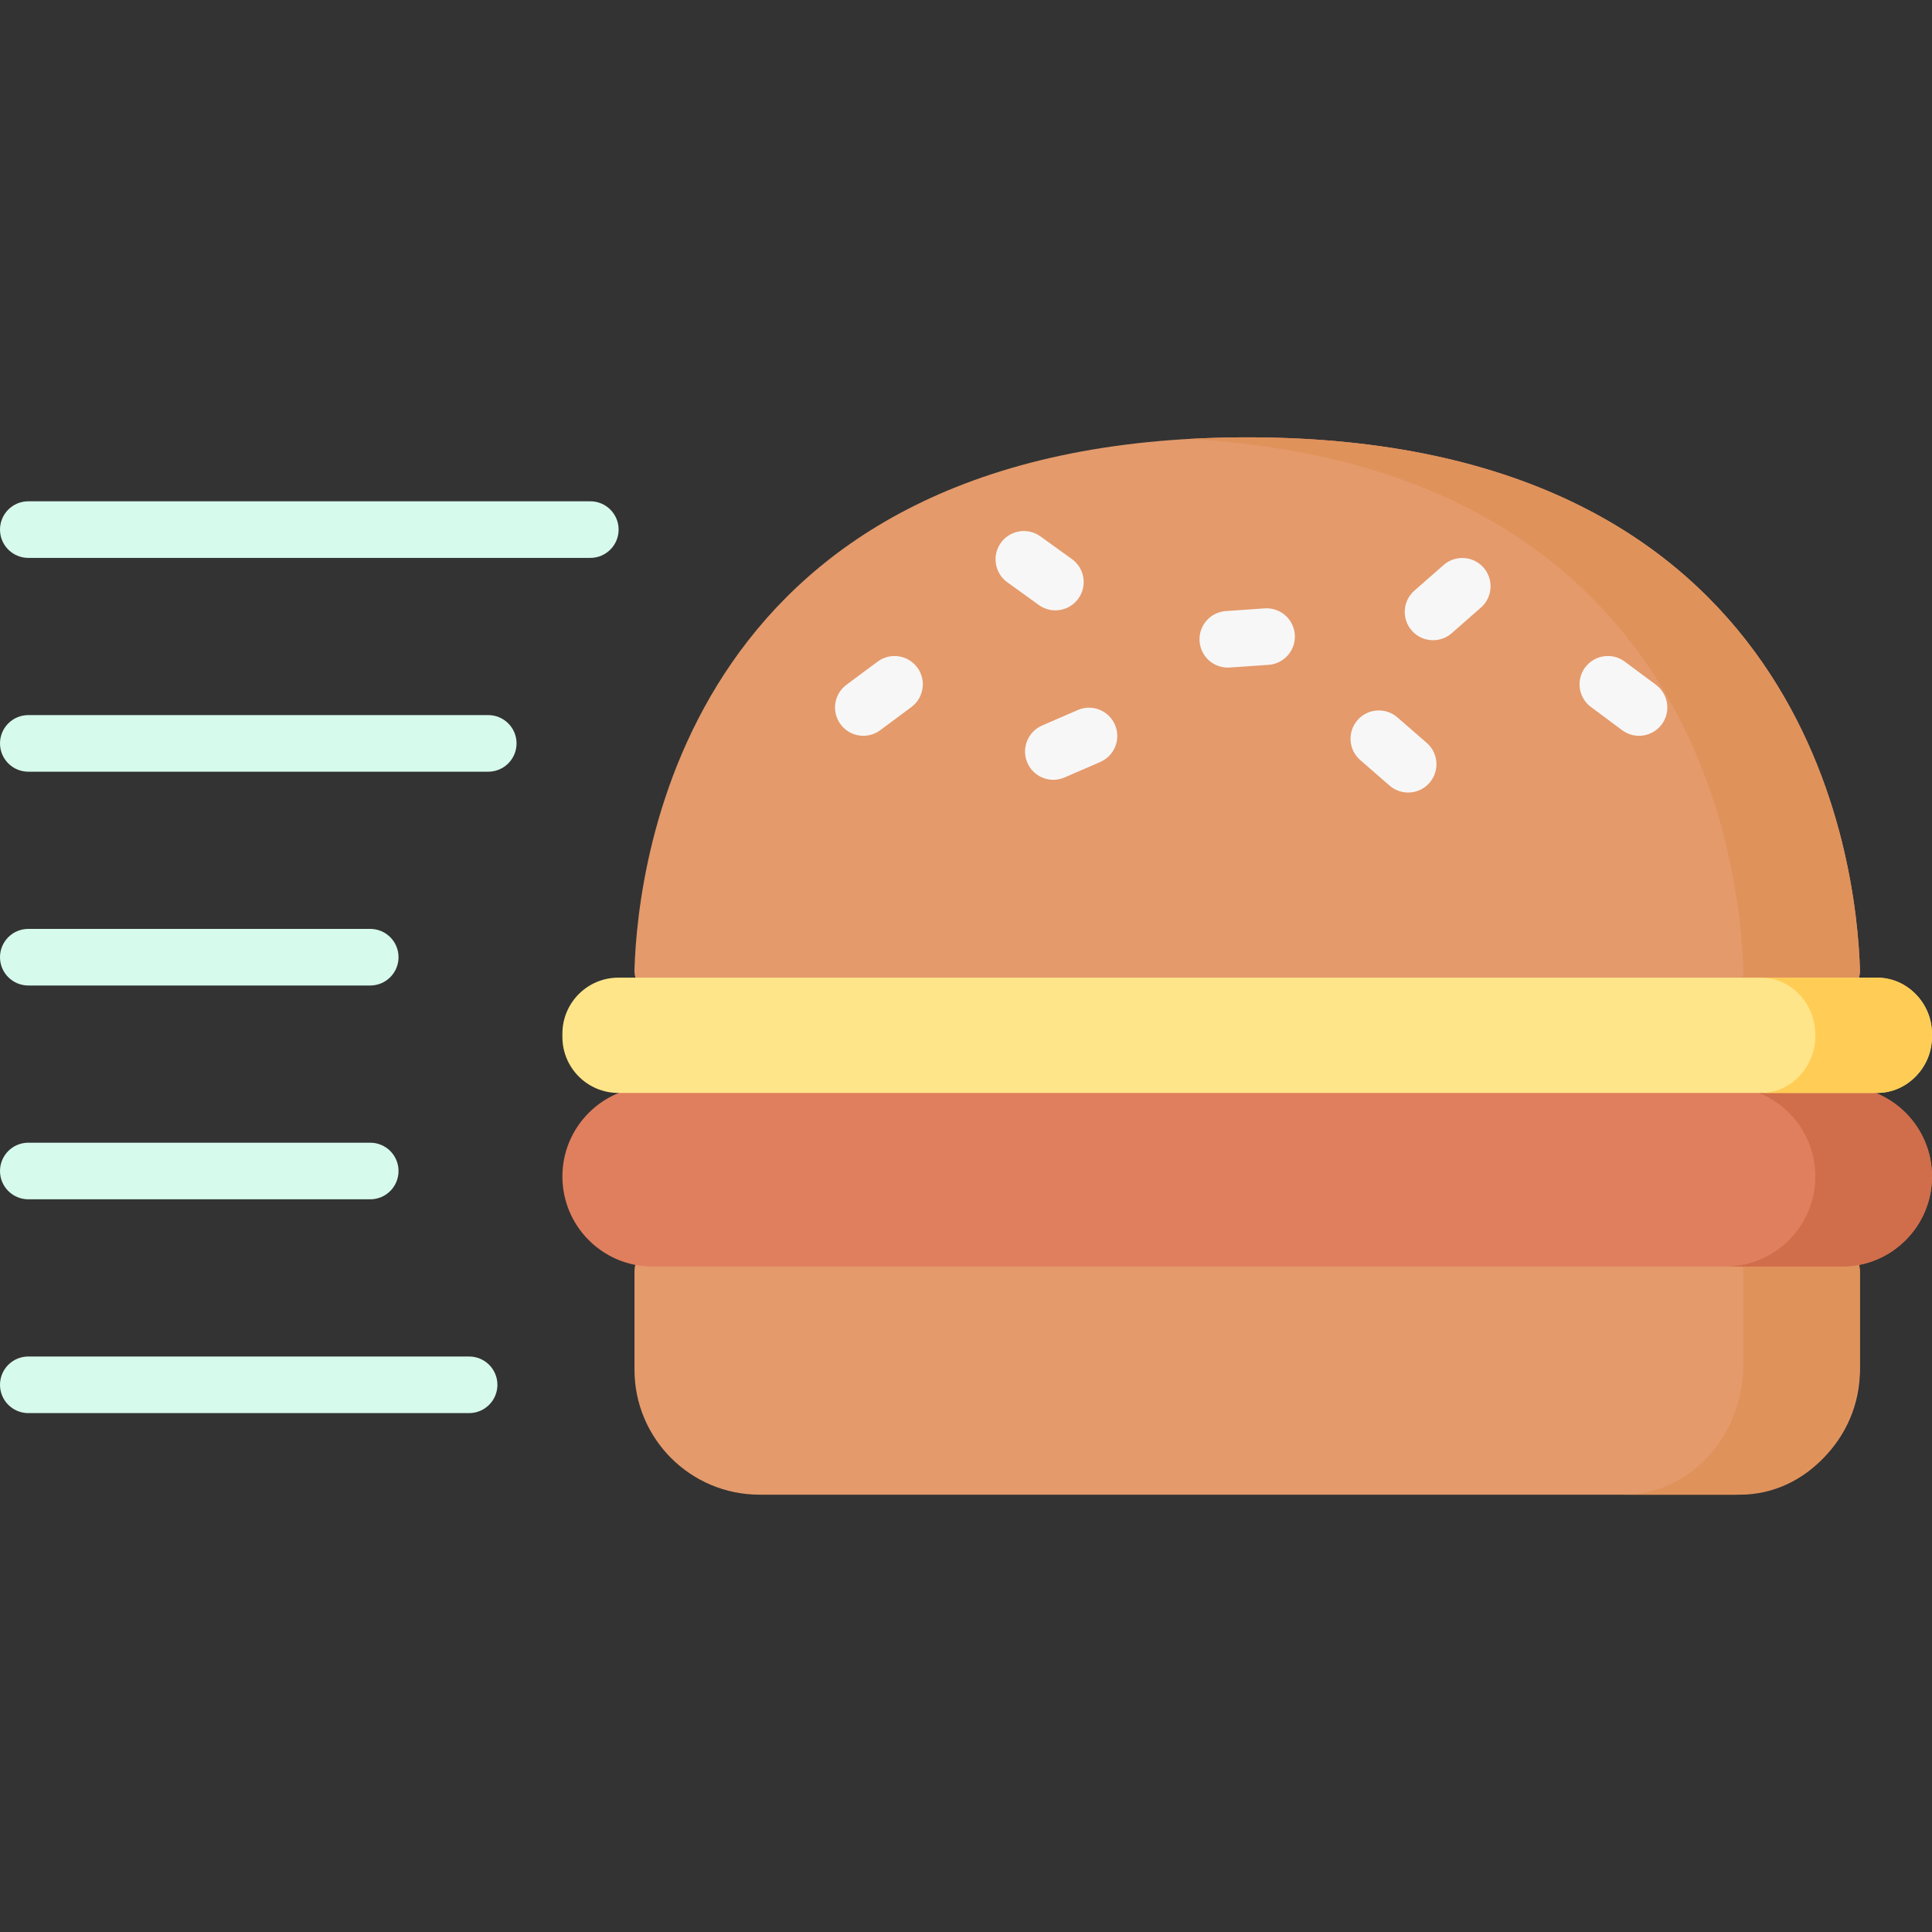 <svg id="Layer_1" enable-background="new 0 0 512 512" height="512" viewBox="0 0 512 512" width="512" xmlns="http://www.w3.org/2000/svg"><rect x="0" y="0" width="512" height="512" fill="#333333" stroke="none"/><g><path d="m459.76 396.105h-258.478c-18.301 0-33.137-14.836-33.137-33.137v-26.068c0-3.669 2.974-6.644 6.644-6.644h311.465c3.669 0 6.644 2.974 6.644 6.644v26.068c-.001 18.301-14.837 33.137-33.138 33.137z" fill="#e49a6b"/><path d="m486.529 330.256h-30.905c3.517 0 6.368 3.103 6.368 6.931v24.344c0 19.094-14.22 34.573-31.761 34.573h30.905c17.541 0 31.761-15.479 31.761-34.573v-24.344c0-3.827-2.851-6.931-6.368-6.931z" fill="#e0925b"/><path d="m486.537 263.795h-312.032c-3.599 0-6.479-3.065-6.366-6.778.881-28.995 13.889-141.121 162.382-141.121s161.501 112.126 162.382 141.121c.112 3.713-2.767 6.778-6.366 6.778z" fill="#e49a6b"/><path d="m330.521 115.895c-5.33 0-10.466.161-15.453.44 133.939 7.518 146.08 112.726 146.929 140.681.113 3.713-2.767 6.778-6.366 6.778h30.905c3.599 0 6.479-3.065 6.366-6.778-.881-28.995-13.888-141.121-162.381-141.121z" fill="#e0925b"/><path d="m488.135 335.646h-315.228c-13.18 0-23.865-10.685-23.865-23.865 0-13.18 10.685-23.865 23.865-23.865h315.228c13.18 0 23.865 10.685 23.865 23.865 0 13.18-10.685 23.865-23.865 23.865z" fill="#e07f5d"/><path d="m488.121 287.915h-30.905c13.188 0 23.879 10.685 23.879 23.865 0 13.18-10.691 23.865-23.879 23.865h30.905c13.188 0 23.879-10.685 23.879-23.865 0-13.18-10.691-23.865-23.879-23.865z" fill="#d06d4a"/><path d="m497.161 289.641h-333.28c-8.196 0-14.839-6.644-14.839-14.839v-.875c0-8.196 6.644-14.839 14.839-14.839h333.28c8.196 0 14.839 6.644 14.839 14.839v.875c0 8.195-6.644 14.839-14.839 14.839z" fill="#ffe589"/><path d="m497.577 259.087h-30.905c7.965 0 14.423 6.84 14.423 15.277s-6.457 15.277-14.423 15.277h30.905c7.965 0 14.423-6.84 14.423-15.277s-6.457-15.277-14.423-15.277z" fill="#ffcd55"/><g fill="#d6faec"><path d="m156.44 132.848h-148.94c-4.142 0-7.5 3.358-7.5 7.5s3.358 7.5 7.5 7.5h148.94c4.142 0 7.5-3.358 7.5-7.5s-3.357-7.5-7.5-7.5z"/><path d="m129.392 189.508h-121.892c-4.142 0-7.5 3.358-7.5 7.5s3.358 7.5 7.5 7.5h121.892c4.142 0 7.5-3.358 7.5-7.5s-3.358-7.5-7.5-7.5z"/><path d="m7.5 261.168h90.616c4.142 0 7.5-3.358 7.5-7.5s-3.358-7.5-7.5-7.5h-90.616c-4.142 0-7.5 3.358-7.5 7.5s3.358 7.5 7.5 7.5z"/><path d="m7.5 317.828h90.616c4.142 0 7.5-3.358 7.5-7.5s-3.358-7.5-7.5-7.5h-90.616c-4.142 0-7.5 3.358-7.5 7.5s3.358 7.5 7.5 7.5z"/><path d="m124.32 359.488h-116.82c-4.142 0-7.5 3.358-7.5 7.5s3.358 7.5 7.5 7.5h116.82c4.142 0 7.5-3.358 7.5-7.5s-3.358-7.5-7.5-7.5z"/></g><g fill="#f8f7f7"><path d="m279.684 161.75c2.33 0 4.626-1.082 6.091-3.116 2.421-3.361 1.66-8.048-1.701-10.469l-8.358-6.022c-3.362-2.421-8.049-1.659-10.469 1.701-2.421 3.361-1.66 8.048 1.701 10.469l8.358 6.022c1.326.956 2.859 1.415 4.378 1.415z"/><path d="m382.569 149.734-7.743 6.795c-3.113 2.732-3.422 7.471-.689 10.584 1.482 1.689 3.556 2.553 5.64 2.553 1.756 0 3.521-.614 4.944-1.863l7.743-6.795c3.113-2.732 3.422-7.471.689-10.584-2.731-3.113-7.47-3.423-10.584-.69z"/><path d="m335.142 161.227-10.277.71c-4.132.286-7.25 3.867-6.965 7.999.273 3.957 3.567 6.983 7.474 6.983.174 0 .349-.006.525-.019l10.277-.71c4.132-.286 7.25-3.867 6.965-7.999s-3.869-7.253-7.999-6.964z"/><path d="m378.099 196.876-7.772-6.762c-3.125-2.717-7.861-2.389-10.581.735-2.719 3.125-2.39 7.862.735 10.581l7.772 6.762c1.42 1.236 3.174 1.842 4.92 1.842 2.094 0 4.178-.873 5.661-2.577 2.719-3.125 2.39-7.862-.735-10.581z"/><path d="m285.606 188.17-9.449 4.104c-3.799 1.65-5.542 6.067-3.892 9.867 1.228 2.827 3.986 4.515 6.883 4.515.997 0 2.011-.2 2.983-.623l9.449-4.104c3.799-1.65 5.542-6.067 3.892-9.867-1.649-3.799-6.067-5.541-9.866-3.892z"/><path d="m232.585 175.33-8.269 6.145c-3.325 2.471-4.017 7.168-1.546 10.493 1.472 1.98 3.734 3.027 6.025 3.027 1.555 0 3.124-.482 4.468-1.481l8.269-6.145c3.325-2.471 4.017-7.168 1.546-10.493-2.47-3.325-7.169-4.018-10.493-1.546z"/><path d="m438.838 181.475-8.269-6.145c-3.325-2.471-8.023-1.778-10.493 1.546-2.471 3.325-1.779 8.022 1.546 10.493l8.269 6.145c1.344.999 2.913 1.481 4.468 1.481 2.292 0 4.554-1.046 6.025-3.027 2.471-3.325 1.779-8.023-1.546-10.493z"/></g></g></svg>